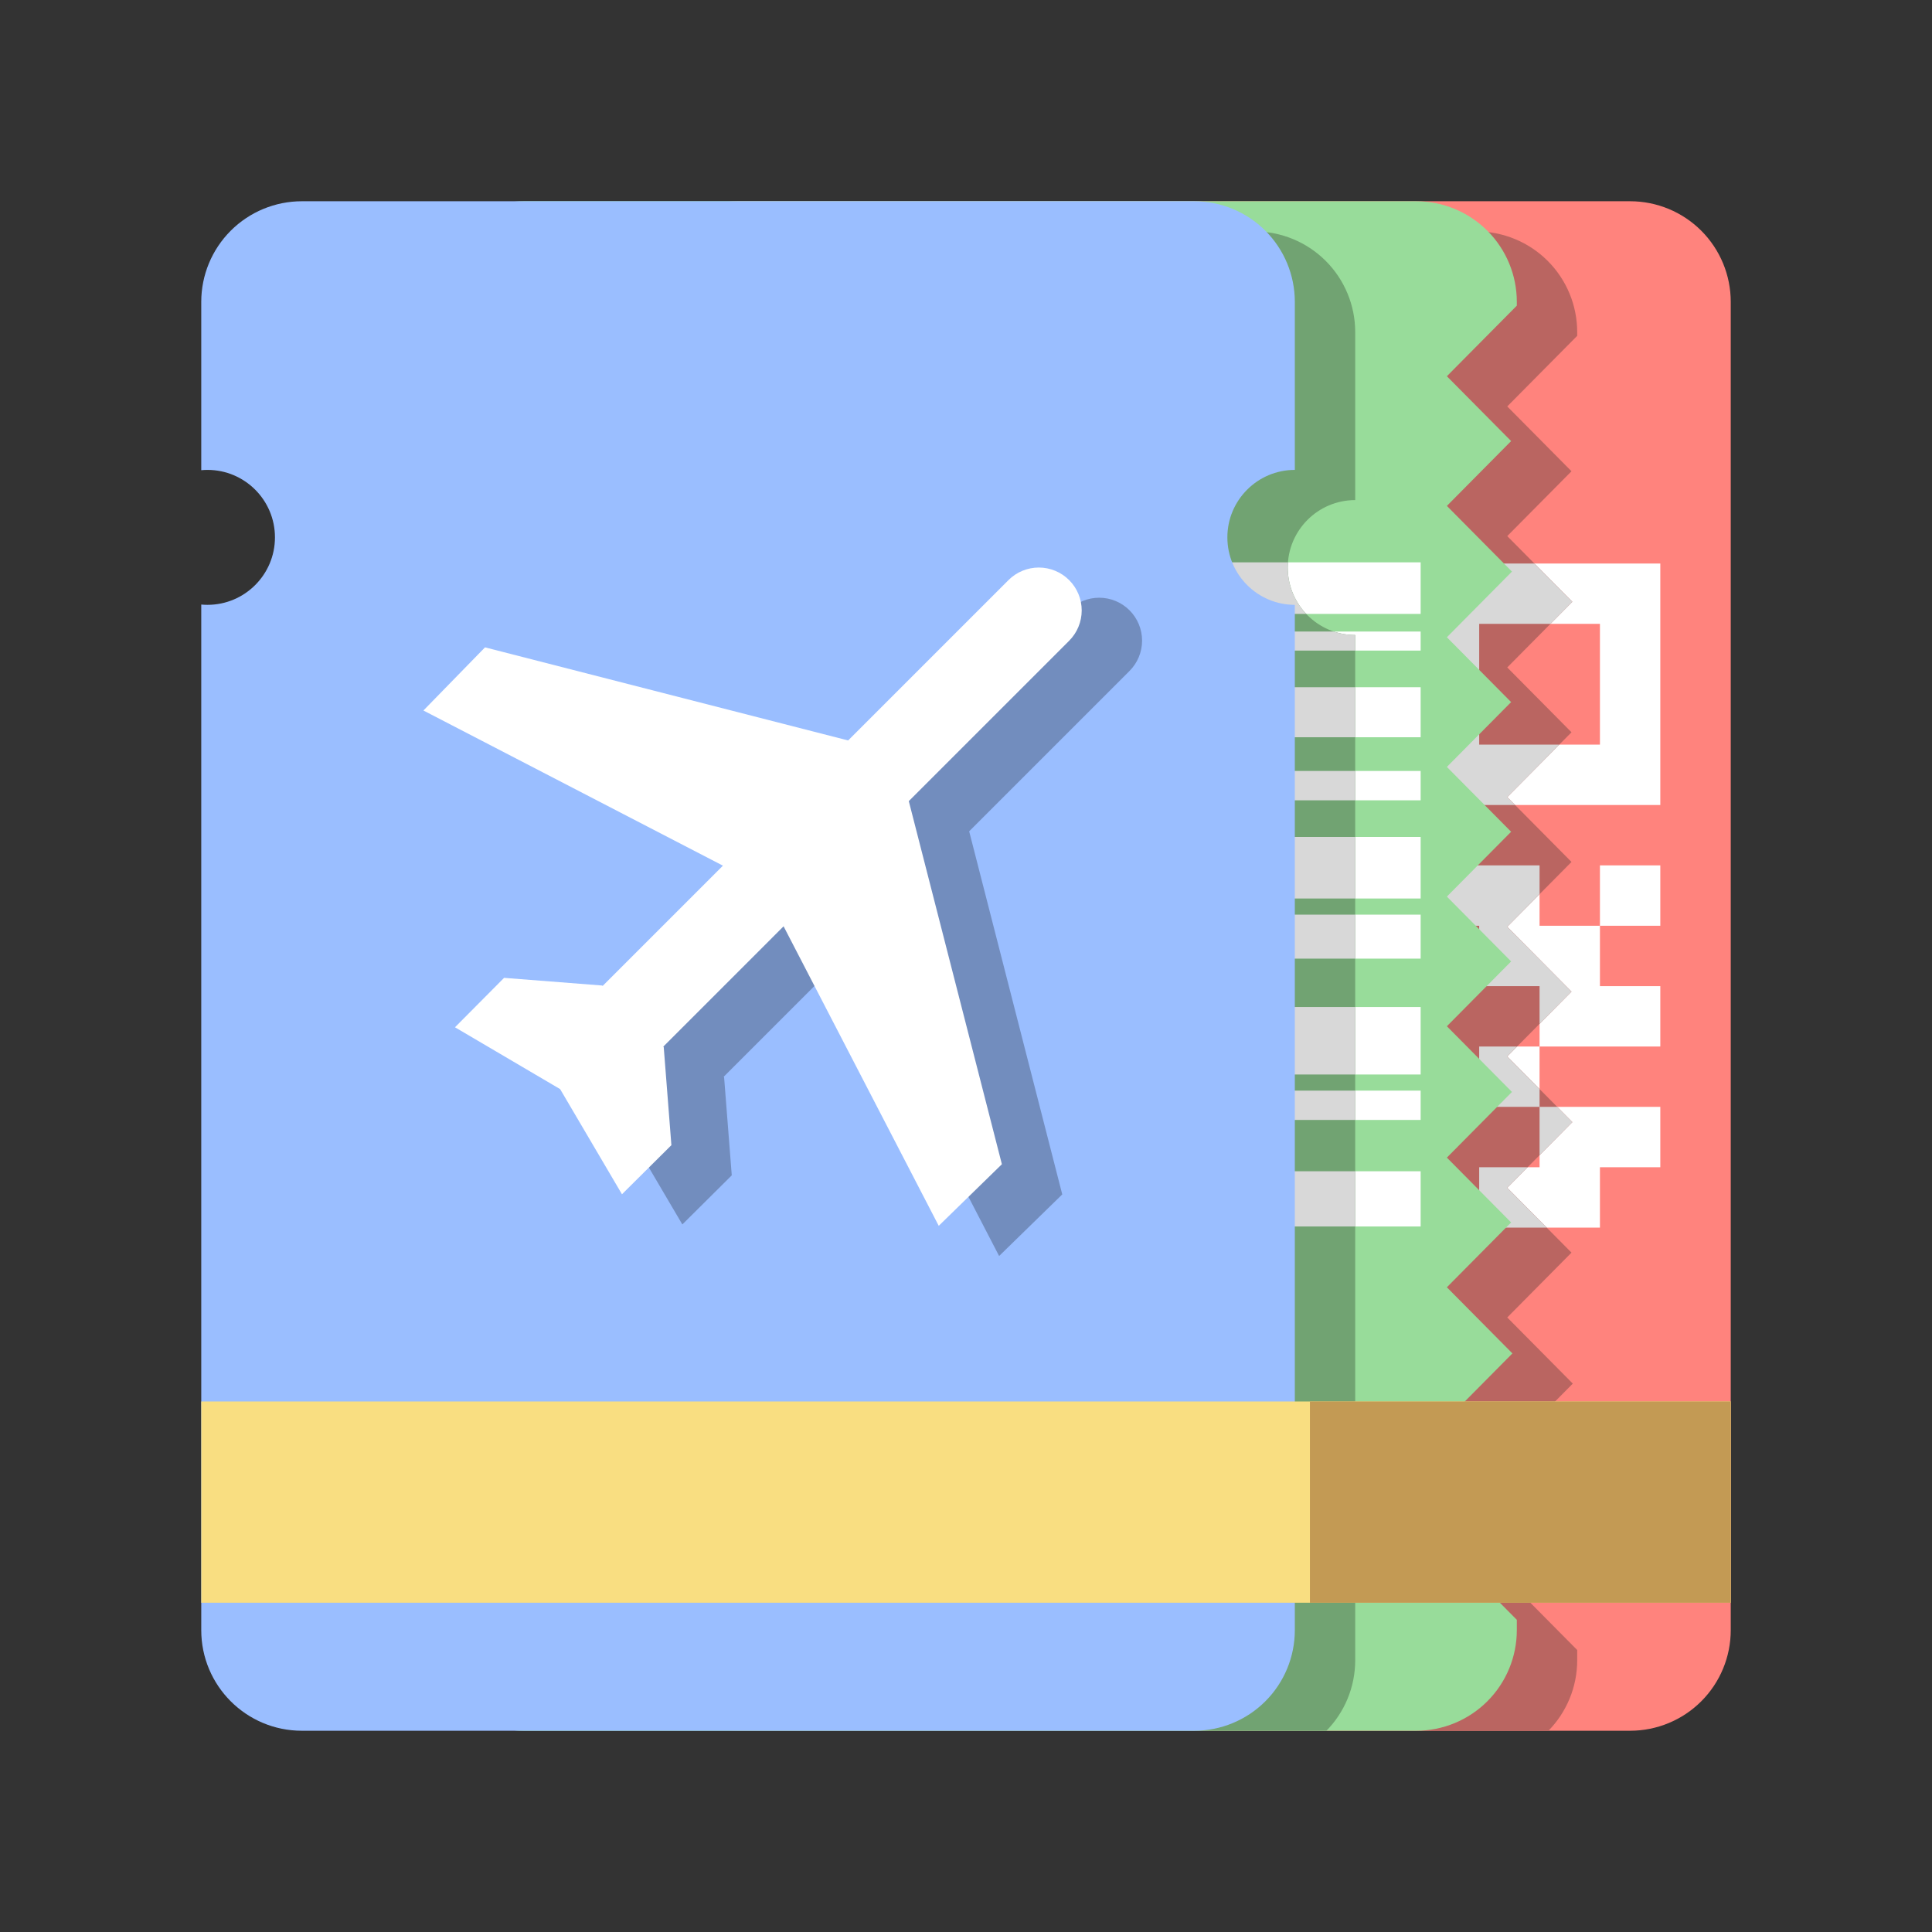 <?xml version="1.0" encoding="UTF-8" standalone="no"?>
<!DOCTYPE svg PUBLIC "-//W3C//DTD SVG 1.1//EN" "http://www.w3.org/Graphics/SVG/1.1/DTD/svg11.dtd">
<svg width="192px" height="192px" version="1.1" xmlns="http://www.w3.org/2000/svg" xmlns:xlink="http://www.w3.org/1999/xlink" xml:space="preserve" xmlns:serif="http://www.serif.com/" style="fill-rule:evenodd;clip-rule:evenodd;stroke-linejoin:round;stroke-miterlimit:2;">
    <rect width="100%" height="100%" fill="#333333" stroke="none"/>
    <g id="logo">
        <g id="cards">
            <path id="red" d="M162,20C164.652,20 167.196,21.054 169.071,22.929C170.946,24.804 172,27.348 172,30C172,57.568 172,134.432 172,162C172,164.652 170.946,167.196 169.071,169.071C167.196,170.946 164.652,172 162,172C141.31,172 94.011,172 73.321,172C70.668,172 68.125,170.946 66.25,169.071C64.374,167.196 63.321,164.652 63.321,162C63.321,134.432 63.321,57.568 63.321,30C63.321,27.348 64.374,24.804 66.25,22.929C68.125,21.054 70.668,20 73.321,20C94.011,20 141.31,20 162,20Z" style="fill:rgb(255,131,125);"/>
            <clipPath id="_clip1">
                <path d="M162,20C164.652,20 167.196,21.054 169.071,22.929C170.946,24.804 172,27.348 172,30C172,57.568 172,134.432 172,162C172,164.652 170.946,167.196 169.071,169.071C167.196,170.946 164.652,172 162,172C141.31,172 94.011,172 73.321,172C70.668,172 68.125,170.946 66.25,169.071C64.374,167.196 63.321,164.652 63.321,162C63.321,134.432 63.321,57.568 63.321,30C63.321,27.348 64.374,24.804 66.25,22.929C68.125,21.054 70.668,20 73.321,20C94.011,20 141.31,20 162,20Z"/>
            </clipPath>
            <g clip-path="url(#_clip1)">
                <g id="clip">
                    <path d="M153,110L165,110L165,116L159,116L159,122L147,122L147,116L153,116L153,110ZM153,104L153,110L147,110L147,104L153,104ZM159,92L159,86L165,86L165,92L159,92ZM153,104L153,98L147,98L147,92L141,92L141,86L153,86L153,92L159,92L159,98L165,98L165,104L153,104ZM165,56L165,80L141,80L141,56L165,56ZM159,62L147,62L147,74L159,74L159,62Z" style="fill:white;"/>
                    <path id="drop-shadow" d="M156.74,163.975L156.74,165C156.74,167.652 155.686,170.196 153.811,172.071C151.935,173.946 149.392,175 146.74,175C126.049,175 78.751,175 58.06,175C55.408,175 52.865,173.946 50.989,172.071C49.114,170.196 48.06,167.652 48.06,165C48.06,137.432 48.06,60.568 48.06,33C48.06,30.348 49.114,27.804 50.989,25.929C52.865,24.054 55.408,23 58.06,23C78.751,23 126.049,23 146.74,23C149.392,23 151.935,24.054 153.811,25.929C155.686,27.804 156.74,30.348 156.74,33C156.74,33.24 156.74,33.376 156.74,33.376L149.789,40.39L156.174,46.833L149.789,53.276L156.257,59.803L149.789,66.33L156.174,72.773L149.789,79.216L156.174,85.659L149.789,92.102L156.174,98.545L149.789,104.988L156.257,111.515L149.789,118.042L156.174,124.485L149.789,130.928L156.303,137.501L149.789,144.075L156.174,150.518L149.789,156.961L156.74,163.975Z" style="fill:rgb(186,101,97);"/>
                    <clipPath id="_clip2">
                        <path d="M156.74,163.975L156.74,165C156.74,167.652 155.686,170.196 153.811,172.071C151.935,173.946 149.392,175 146.74,175C126.049,175 78.751,175 58.06,175C55.408,175 52.865,173.946 50.989,172.071C49.114,170.196 48.06,167.652 48.06,165C48.06,137.432 48.06,60.568 48.06,33C48.06,30.348 49.114,27.804 50.989,25.929C52.865,24.054 55.408,23 58.06,23C78.751,23 126.049,23 146.74,23C149.392,23 151.935,24.054 153.811,25.929C155.686,27.804 156.74,30.348 156.74,33C156.74,33.24 156.74,33.376 156.74,33.376L149.789,40.39L156.174,46.833L149.789,53.276L156.257,59.803L149.789,66.33L156.174,72.773L149.789,79.216L156.174,85.659L149.789,92.102L156.174,98.545L149.789,104.988L156.257,111.515L149.789,118.042L156.174,124.485L149.789,130.928L156.303,137.501L149.789,144.075L156.174,150.518L149.789,156.961L156.74,163.975Z"/>
                    </clipPath>
                    <g clip-path="url(#_clip2)">
                        <path d="M153,110L165,110L165,116L159,116L159,122L147,122L147,116L153,116L153,110ZM153,104L153,110L147,110L147,104L153,104ZM159,92L159,86L165,86L165,92L159,92ZM153,104L153,98L147,98L147,92L141,92L141,86L153,86L153,92L159,92L159,98L165,98L165,104L153,104ZM165,56L165,80L141,80L141,56L165,56ZM159,62L147,62L147,74L159,74L159,62Z" style="fill:rgb(216,216,216);"/>
                    </g>
                </g>
            </g>
            <g id="green">
                <path id="clip1" serif:id="clip" d="M150.74,160.975L150.74,162C150.74,164.652 149.686,167.196 147.811,169.071C145.935,170.946 143.392,172 140.74,172C120.049,172 72.751,172 52.06,172C49.408,172 46.865,170.946 44.989,169.071C43.114,167.196 42.06,164.652 42.06,162C42.06,134.432 42.06,57.568 42.06,30C42.06,27.348 43.114,24.804 44.989,22.929C46.865,21.054 49.408,20 52.06,20C72.751,20 120.049,20 140.74,20C143.392,20 145.935,21.054 147.811,22.929C149.686,24.804 150.74,27.348 150.74,30C150.74,30.24 150.74,30.376 150.74,30.376L143.789,37.39L150.174,43.833L143.789,50.276L150.257,56.803L143.789,63.33L150.174,69.773L143.789,76.216L150.174,82.659L143.789,89.102L150.174,95.545L143.789,101.988L150.257,108.515L143.789,115.042L150.174,121.485L143.789,127.928L150.303,134.501L143.789,141.075L150.174,147.518L143.789,153.961L150.74,160.975Z" style="fill:rgb(152,220,154);"/>
                <clipPath id="_clip3">
                    <path id="clip2" serif:id="clip" d="M150.74,160.975L150.74,162C150.74,164.652 149.686,167.196 147.811,169.071C145.935,170.946 143.392,172 140.74,172C120.049,172 72.751,172 52.06,172C49.408,172 46.865,170.946 44.989,169.071C43.114,167.196 42.06,164.652 42.06,162C42.06,134.432 42.06,57.568 42.06,30C42.06,27.348 43.114,24.804 44.989,22.929C46.865,21.054 49.408,20 52.06,20C72.751,20 120.049,20 140.74,20C143.392,20 145.935,21.054 147.811,22.929C149.686,24.804 150.74,27.348 150.74,30C150.74,30.24 150.74,30.376 150.74,30.376L143.789,37.39L150.174,43.833L143.789,50.276L150.257,56.803L143.789,63.33L150.174,69.773L143.789,76.216L150.174,82.659L143.789,89.102L150.174,95.545L143.789,101.988L150.257,108.515L143.789,115.042L150.174,121.485L143.789,127.928L150.303,134.501L143.789,141.075L150.174,147.518L143.789,153.961L150.74,160.975Z"/>
                </clipPath>
                <g clip-path="url(#_clip3)">
                    <path id="barcode" d="M98.554,61.01L98.554,55.886L141.182,55.886L141.182,61.01L98.554,61.01ZM141.182,62.759L141.182,64.655L98.554,64.655L98.554,62.759L141.182,62.759ZM141.182,68.296L141.182,73.265L98.554,73.265L98.554,68.296L141.182,68.296ZM141.182,76.615L141.182,79.532L98.554,79.532L98.554,76.615L141.182,76.615ZM141.182,83.173L141.182,89.295L98.554,89.295L98.554,83.173L141.182,83.173ZM141.182,90.896L141.182,95.27L98.554,95.27L98.554,90.896L141.182,90.896ZM141.182,100.077L141.182,106.783L98.554,106.783L98.554,100.077L141.182,100.077ZM141.182,108.384L141.182,111.3L98.554,111.3L98.554,108.384L141.182,108.384ZM141.182,116.399L141.182,121.886L98.554,121.886L98.554,116.399L141.182,116.399Z" style="fill:white;"/>
                    <path id="card-shadow" d="M26,49.727L26,33C26,30.348 27.054,27.804 28.929,25.929C30.804,24.054 33.348,23 36,23C56.69,23 103.989,23 124.679,23C127.332,23 129.875,24.054 131.75,25.929C133.626,27.804 134.679,30.348 134.679,33C134.679,40.579 134.679,49.698 134.679,49.698C130.979,49.698 127.975,52.703 127.975,56.403C127.975,60.103 130.979,63.108 134.679,63.108L134.679,165C134.679,167.652 133.626,170.196 131.75,172.071C129.875,173.946 127.332,175 124.679,175C103.989,175 56.69,175 36,175C30.477,175 26,170.523 26,165C26,137.554 26,63.079 26,63.079C26.204,63.098 26.411,63.108 26.621,63.108C30.321,63.108 33.325,60.103 33.325,56.403C33.325,52.703 30.321,49.698 26.621,49.698C26.411,49.698 26.204,49.708 26,49.727Z" style="fill:rgb(113,163,114);"/>
                    <clipPath id="_clip4">
                        <path d="M26,49.727L26,33C26,30.348 27.054,27.804 28.929,25.929C30.804,24.054 33.348,23 36,23C56.69,23 103.989,23 124.679,23C127.332,23 129.875,24.054 131.75,25.929C133.626,27.804 134.679,30.348 134.679,33C134.679,40.579 134.679,49.698 134.679,49.698C130.979,49.698 127.975,52.703 127.975,56.403C127.975,60.103 130.979,63.108 134.679,63.108L134.679,165C134.679,167.652 133.626,170.196 131.75,172.071C129.875,173.946 127.332,175 124.679,175C103.989,175 56.69,175 36,175C30.477,175 26,170.523 26,165C26,137.554 26,63.079 26,63.079C26.204,63.098 26.411,63.108 26.621,63.108C30.321,63.108 33.325,60.103 33.325,56.403C33.325,52.703 30.321,49.698 26.621,49.698C26.411,49.698 26.204,49.708 26,49.727Z"/>
                    </clipPath>
                    <g clip-path="url(#_clip4)">
                        <path id="barcode1" serif:id="barcode" d="M98.554,61.01L98.554,55.886L141.182,55.886L141.182,61.01L98.554,61.01ZM141.182,62.759L141.182,64.655L98.554,64.655L98.554,62.759L141.182,62.759ZM141.182,68.296L141.182,73.265L98.554,73.265L98.554,68.296L141.182,68.296ZM141.182,76.615L141.182,79.532L98.554,79.532L98.554,76.615L141.182,76.615ZM141.182,83.173L141.182,89.295L98.554,89.295L98.554,83.173L141.182,83.173ZM141.182,90.896L141.182,95.27L98.554,95.27L98.554,90.896L141.182,90.896ZM141.182,100.077L141.182,106.783L98.554,106.783L98.554,100.077L141.182,100.077ZM141.182,108.384L141.182,111.3L98.554,111.3L98.554,108.384L141.182,108.384ZM141.182,116.399L141.182,121.886L98.554,121.886L98.554,116.399L141.182,116.399Z" style="fill:rgb(216,216,216);"/>
                    </g>
                </g>
            </g>
            <g id="blue">
                <path id="card" d="M20,46.727L20,30C20,27.348 21.054,24.804 22.929,22.929C24.804,21.054 27.348,20 30,20C50.69,20 97.989,20 118.679,20C121.332,20 123.875,21.054 125.75,22.929C127.626,24.804 128.679,27.348 128.679,30C128.679,37.579 128.679,46.698 128.679,46.698C124.979,46.698 121.975,49.703 121.975,53.403C121.975,57.103 124.979,60.108 128.679,60.108L128.679,162C128.679,164.652 127.626,167.196 125.75,169.071C123.875,170.946 121.332,172 118.679,172C97.989,172 50.69,172 30,172C24.477,172 20,167.523 20,162C20,134.554 20,60.079 20,60.079C20.204,60.098 20.411,60.108 20.621,60.108C24.321,60.108 27.325,57.103 27.325,53.403C27.325,49.703 24.321,46.698 20.621,46.698C20.411,46.698 20.204,46.708 20,46.727Z" style="fill:rgb(154,190,255);"/>
                <g id="plane-logo">
                    <path id="drop-shadow1" serif:id="drop-shadow" d="M90.286,76.585L106.222,60.649C107.021,59.85 108.105,59.401 109.236,59.401C110.366,59.401 111.45,59.85 112.249,60.649L112.251,60.65C113.05,61.45 113.499,62.534 113.499,63.664C113.499,64.794 113.05,65.879 112.251,66.678L96.315,82.614L105.566,118.699L99.291,124.821L83.872,95.056L71.9,107.028L71.958,107.026L72.722,116.805L67.811,121.684L61.665,111.235L51.216,105.089L56.095,100.178L65.873,100.942L65.872,100.999L77.843,89.028L48.079,73.609L54.2,67.334L90.286,76.585Z" style="fill:rgb(114,141,190);"/>
                    <path id="plane" d="M84.286,73.585L100.222,57.649C101.021,56.85 102.105,56.401 103.236,56.401C104.366,56.401 105.45,56.85 106.249,57.649L106.251,57.65C107.05,58.45 107.499,59.534 107.499,60.664C107.499,61.794 107.05,62.879 106.251,63.678L90.315,79.614L99.566,115.699L93.291,121.821L77.872,92.056L65.9,104.028L65.958,104.026L66.722,113.805L61.811,118.684L55.665,108.235L45.216,102.089L50.095,97.178L59.873,97.942L59.872,97.999L71.843,86.028L42.079,70.609L48.2,64.334L84.286,73.585Z" style="fill:white;"/>
                </g>
            </g>
        </g>
        <g id="band">
            <rect id="band1" serif:id="band" x="20" y="139.277" width="152" height="20" style="fill:rgb(249,222,129);"/>
            <path id="band2" serif:id="band" d="M130.179,159.277L130.179,139.277L172,139.277L172,159.277L130.179,159.277Z" style="fill:rgb(195,154,84);"/>
        </g>
    </g>
</svg>
